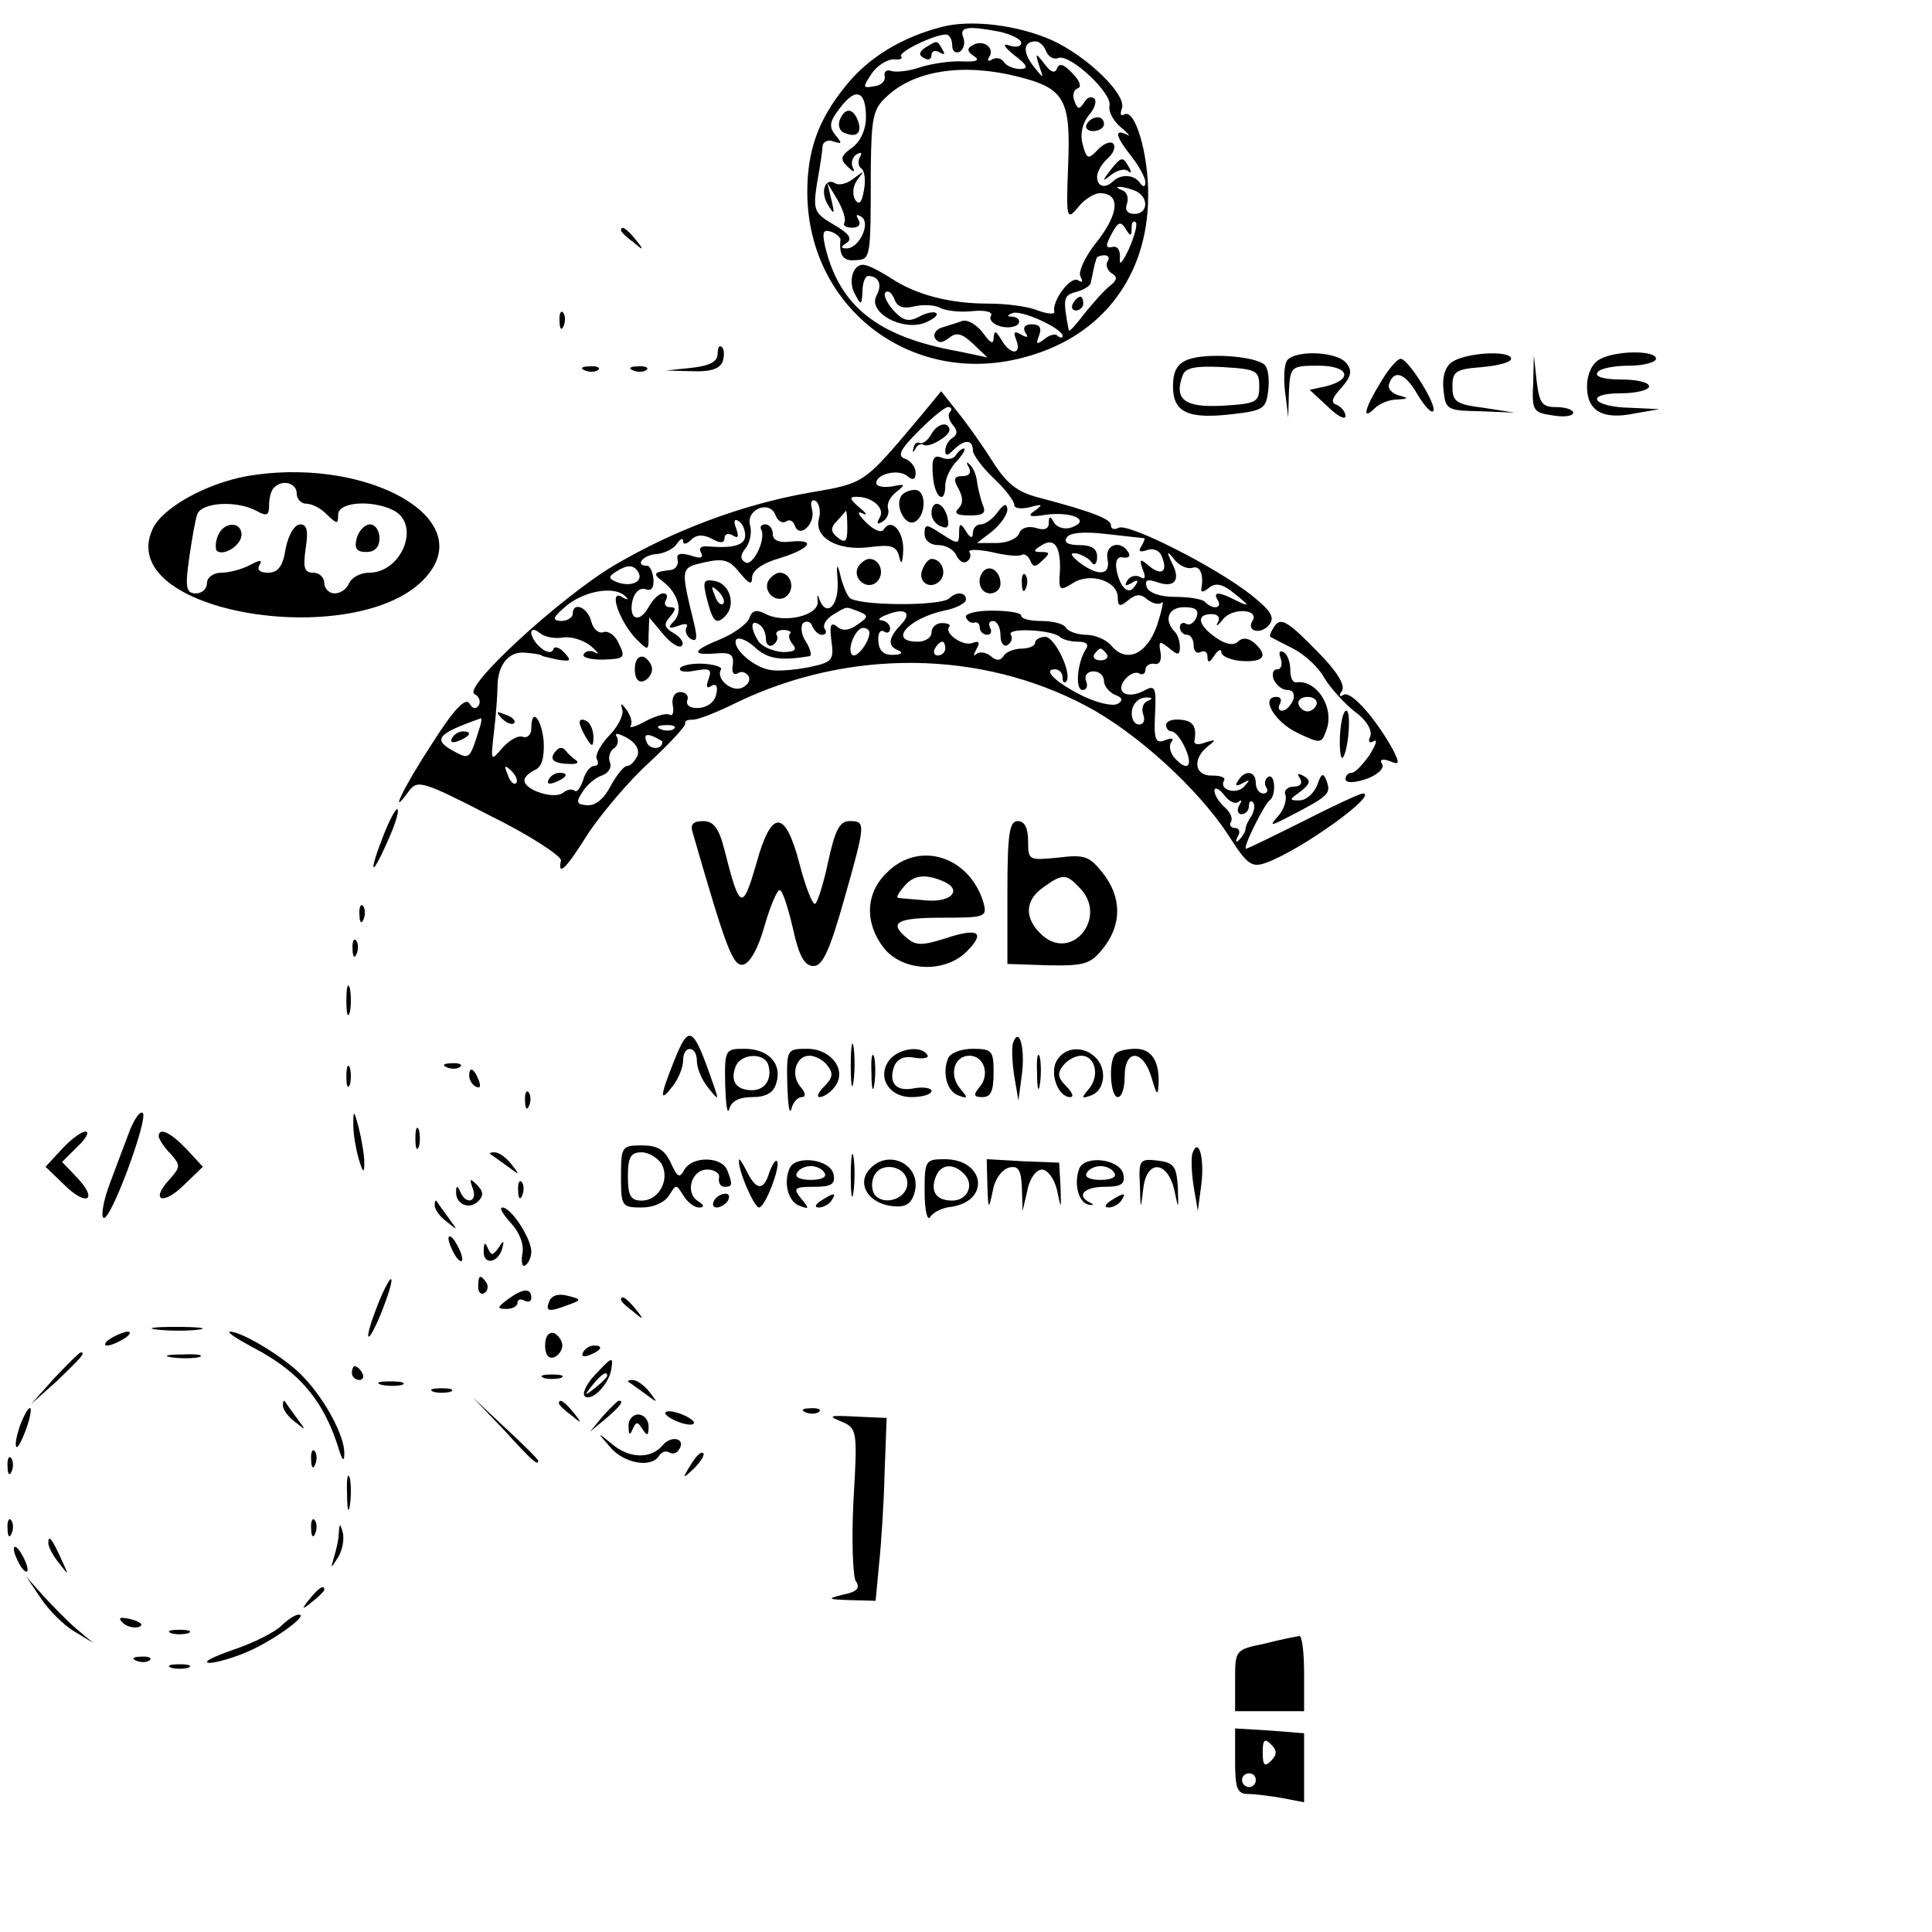 <?xml version="1.0" standalone="no"?>
<!DOCTYPE svg PUBLIC "-//W3C//DTD SVG 20010904//EN"
 "http://www.w3.org/TR/2001/REC-SVG-20010904/DTD/svg10.dtd">
<svg version="1.0" xmlns="http://www.w3.org/2000/svg"
 width="280pt" height="280pt" viewBox="0 0 280 280"
 preserveAspectRatio="xMidYMid meet">

<g transform="translate(0,280) scale(0.1,-0.1)"
fill="#000000" stroke="none">
<path d="M1365 2761 c-58 -15 -106 -44 -139 -85 -40 -49 -56 -94 -56 -154 0
-171 156 -287 321 -238 108 31 172 117 173 230 1 62 -19 130 -35 120 -5 -3 -6
1 -3 9 7 20 -51 76 -102 99 -50 22 -117 30 -159 19z m84 -7 c17 -4 31 -11 31
-16 0 -6 -8 -7 -17 -4 -11 4 -8 -2 7 -14 20 -15 21 -20 8 -20 -9 0 -20 5 -23
10 -4 6 -11 7 -17 4 -6 -4 -8 -2 -4 4 8 13 -10 26 -25 16 -8 -4 -7 -9 2 -15
10 -6 5 -9 -16 -8 -16 1 -43 -3 -60 -8 -16 -6 -36 -8 -43 -6 -7 3 -11 -1 -10
-7 2 -7 -5 -14 -15 -15 -17 -3 -17 -2 -4 18 8 12 23 21 32 21 9 -1 14 1 11 4
-6 6 48 32 65 32 5 0 9 -7 9 -16 0 -8 5 -12 11 -9 6 4 8 13 5 21 -6 15 6 17
53 8z m67 -28 c3 -8 11 -13 18 -10 17 6 78 -51 74 -69 -2 -9 6 -23 17 -32 11
-9 14 -14 8 -10 -19 9 -16 -3 7 -32 11 -14 20 -31 20 -37 0 -7 -3 -8 -8 -1 -8
12 -27 13 -38 3 -12 -12 -24 -9 -24 6 0 7 7 19 15 26 8 7 12 16 9 21 -3 5 -13
2 -22 -7 -15 -16 -17 -15 -23 7 -4 15 0 31 9 42 8 9 12 20 8 24 -4 4 -11 2
-15 -6 -7 -10 -9 -10 -14 3 -3 8 -1 16 5 18 6 2 3 11 -8 22 -12 13 -19 15 -22
7 -3 -8 -9 -6 -18 6 -13 17 -14 17 -8 -2 7 -20 7 -20 -9 0 -15 20 -14 35 4 35
5 0 12 -6 15 -14z m-41 -37 c68 -17 77 -33 73 -129 -3 -77 -2 -80 14 -61 9 12
24 21 32 21 30 0 28 -29 -4 -70 -18 -22 -28 -45 -24 -51 4 -8 3 -9 -4 -5 -11
6 -38 -31 -34 -46 1 -4 -10 -3 -24 2 -14 6 -46 10 -72 10 -56 0 -105 13 -141
37 -14 9 -31 18 -38 19 -17 3 -25 -25 -13 -44 8 -15 9 -14 10 6 0 12 4 22 8
22 16 0 21 -13 12 -29 -12 -24 37 -51 70 -39 12 5 20 11 17 14 -3 3 -14 1 -25
-5 -15 -8 -23 -6 -37 9 -10 11 -15 23 -12 26 4 4 9 0 13 -9 4 -12 13 -15 29
-11 13 3 30 2 37 -2 7 -4 28 -7 46 -5 20 2 32 -1 28 -7 -3 -5 3 -12 14 -15 11
-3 23 -1 26 4 3 5 -1 9 -8 10 -9 0 -9 2 -1 5 12 6 73 -22 73 -33 0 -3 -3 -3
-7 0 -3 4 -12 2 -20 -5 -11 -8 -12 -7 -7 6 4 11 1 16 -11 16 -10 0 -13 -5 -9
-12 5 -7 3 -8 -6 -3 -10 6 -12 4 -7 -8 8 -22 -9 -22 -22 1 -8 13 -10 14 -11 2
0 -10 -5 -7 -15 7 -9 12 -22 20 -30 18 -8 -3 -22 -7 -31 -10 -8 -3 -12 -10 -9
-15 5 -8 11 -7 20 0 11 9 19 7 35 -8 l21 -20 -43 9 c-116 21 -171 65 -192 151
-5 22 -3 26 9 22 8 -3 14 -9 13 -12 -2 -22 4 -31 22 -29 22 1 22 1 22 134 1
72 3 85 23 103 40 38 111 49 190 29z m-220 -59 c0 -18 -8 -35 -20 -44 -17 -12
-18 -17 -6 -28 8 -8 11 -8 7 -1 -3 6 -1 15 5 19 7 4 9 3 5 -4 -3 -6 -2 -13 2
-16 5 -3 7 -17 4 -32 -3 -18 -7 -22 -13 -13 -4 8 -3 20 4 29 10 13 10 13 -5 2
-9 -8 -22 -11 -27 -8 -15 10 -23 -12 -11 -31 9 -15 10 -14 5 7 l-6 25 15 -25
c8 -14 12 -28 10 -32 -3 -5 2 -8 11 -8 10 0 13 5 9 12 -4 7 -3 8 4 4 15 -9 -3
-46 -21 -46 -9 0 -9 2 0 8 9 6 3 14 -18 26 -29 17 -31 21 -25 60 4 22 8 47 8
54 1 7 8 10 16 7 12 -4 13 -3 3 9 -10 12 -9 20 6 39 23 31 38 26 38 -13z m389
-106 c21 -8 21 -34 0 -34 -10 0 -14 6 -11 14 3 8 1 17 -6 20 -18 7 -1 7 17 0z
m-4 -55 c0 8 2 12 6 9 3 -3 -2 -21 -10 -39 -9 -19 -14 -25 -13 -14 1 12 -3 19
-11 17 -10 -2 -10 2 -1 19 9 17 13 19 20 8 7 -12 9 -12 9 0z m-35 -48 c-3 -5
0 -13 6 -17 9 -5 8 -10 -2 -18 -8 -6 -24 -24 -37 -40 -12 -16 -22 -27 -23 -25
-9 47 -8 51 11 56 11 3 21 9 21 14 1 5 3 14 4 19 1 6 3 12 4 15 0 3 6 5 12 5
5 0 8 -4 4 -9z"/>
<path d="M1341 2731 c-9 -6 -10 -11 -2 -15 6 -4 11 -2 11 4 0 6 5 8 12 4 7 -4
8 -3 4 4 -8 14 -7 14 -25 3z"/>
<path d="M1575 2620 c-3 -5 1 -10 9 -10 9 0 16 5 16 10 0 6 -4 10 -9 10 -6 0
-13 -4 -16 -10z"/>
<path d="M1609 2553 c-12 -16 -12 -17 2 -6 9 7 20 9 24 5 5 -4 5 -1 1 6 -9 16
-11 15 -27 -5z"/>
<path d="M1217 2626 c-3 -8 0 -17 8 -19 17 -7 25 1 18 19 -7 18 -19 18 -26 0z"/>
<path d="M1555 2360 c-3 -5 -1 -10 4 -10 6 0 11 5 11 10 0 6 -2 10 -4 10 -3 0
-8 -4 -11 -10z"/>
<path d="M900 2466 c0 -2 8 -10 18 -17 15 -13 16 -12 3 4 -13 16 -21 21 -21
13z"/>
<path d="M811 2334 c0 -11 3 -14 6 -6 3 7 2 16 -1 19 -3 4 -6 -2 -5 -13z"/>
<path d="M1040 2287 c0 -11 -11 -17 -37 -20 l-38 -4 38 -1 c26 -1 39 3 44 13
3 9 3 19 -1 22 -3 4 -6 -1 -6 -10z"/>
<path d="M1722 2279 c-16 -6 -22 -17 -22 -39 0 -38 22 -48 88 -40 43 5 47 8
50 34 2 16 0 32 -5 37 -13 13 -84 18 -111 8z m103 -39 c0 -23 -4 -25 -53 -28
-55 -3 -71 9 -58 44 4 11 18 14 58 12 49 -3 53 -5 53 -28z"/>
<path d="M1864 2275 c-3 -7 -4 -28 -1 -47 l4 -33 1 38 c2 36 3 37 43 37 44 0
51 -20 10 -30 l-23 -5 26 -24 c14 -14 26 -20 26 -14 0 6 -6 13 -12 16 -10 3
-8 10 6 25 15 17 16 25 7 36 -15 18 -81 19 -87 1z"/>
<path d="M2104 2275 c-10 -7 -14 -22 -12 -40 3 -29 5 -30 53 -31 l50 -2 -45 7
c-40 5 -45 9 -45 31 0 22 5 25 43 28 23 2 42 7 42 12 0 13 -67 9 -86 -5z"/>
<path d="M2318 2279 c-11 -6 -18 -22 -18 -39 0 -36 23 -49 70 -39 l35 6 -42 2
c-55 1 -68 21 -14 21 23 0 41 5 41 10 0 6 -18 10 -41 10 -24 0 -38 4 -34 10 3
6 24 10 46 10 21 0 39 5 39 10 0 13 -60 12 -82 -1z"/>
<path d="M2001 2246 c-23 -37 -28 -57 -9 -38 7 7 21 13 33 13 17 1 17 2 2 6
-10 3 -16 10 -14 16 7 22 23 17 41 -14 10 -17 20 -28 23 -25 7 7 -36 76 -47
76 -5 0 -18 -15 -29 -34z"/>
<path d="M2222 2244 c-2 -39 0 -42 28 -46 17 -3 30 -1 30 4 0 4 -11 8 -24 8
-21 0 -25 5 -29 38 l-4 37 -1 -41z"/>
<path d="M848 2263 c7 -3 16 -2 19 1 4 3 -2 6 -13 5 -11 0 -14 -3 -6 -6z"/>
<path d="M918 2263 c7 -3 16 -2 19 1 4 3 -2 6 -13 5 -11 0 -14 -3 -6 -6z"/>
<path d="M1336 2199 c-85 -101 -81 -99 -163 -113 -97 -17 -198 -55 -284 -106
-77 -46 -221 -178 -201 -186 6 -3 9 -10 6 -16 -4 -6 -9 -6 -14 3 -6 8 -23 -10
-54 -59 -42 -64 -64 -111 -33 -68 12 16 20 14 117 -36 59 -29 104 -59 103 -65
-5 -24 7 -13 40 40 19 28 58 75 88 102 30 28 53 53 52 56 -1 4 3 6 10 6 7 -1
37 11 67 26 162 77 351 75 504 -6 74 -39 163 -121 206 -187 28 -44 34 -48 56
-40 53 20 163 100 139 100 -4 0 -43 -18 -86 -40 -44 -22 -81 -40 -83 -40 -6 0
26 64 34 70 10 7 8 40 -2 34 -5 -3 -6 -10 -3 -15 4 -5 1 -9 -4 -9 -6 0 -11 7
-11 15 0 18 -16 20 -26 3 -5 -7 -2 -8 7 -3 11 6 11 5 2 -5 -11 -12 -37 -5 -29
9 3 4 -5 7 -17 7 -25 -1 -30 23 -7 42 13 10 13 11 -3 6 -10 -4 -17 -3 -16 2 4
21 -2 30 -21 31 -11 1 -20 -2 -20 -8 0 -5 4 -9 8 -9 5 0 14 -11 20 -25 12 -27
2 -34 -17 -12 -6 8 -7 18 -3 22 4 5 0 6 -10 2 -13 -5 -16 1 -14 38 2 39 0 43
-16 34 -25 -13 -43 -2 -27 17 6 7 15 11 20 8 5 -3 9 0 9 5 0 6 6 10 13 9 7 -2
11 5 9 16 -3 17 -2 18 12 7 13 -11 16 -11 16 1 0 8 -3 18 -7 22 -17 17 -10 36
13 36 17 0 22 -4 18 -15 -4 -8 -10 -12 -15 -9 -5 3 -9 0 -9 -5 0 -6 5 -11 10
-11 6 0 10 -7 10 -16 0 -8 5 -12 10 -9 6 3 10 0 10 -7 0 -9 3 -9 10 2 5 8 10
10 10 5 0 -6 14 -12 30 -13 32 -2 39 8 17 27 -9 7 -17 7 -23 1 -6 -6 -18 -4
-32 6 -26 18 -29 34 -6 34 9 0 13 -5 9 -12 -4 -7 0 -5 8 5 14 17 53 14 42 -3
-9 -15 12 -20 24 -6 9 11 4 20 -26 44 -52 41 -179 105 -192 97 -6 -3 -11 -2
-11 4 0 9 -29 20 -105 40 -31 8 -46 20 -67 53 -15 24 -38 56 -51 72 l-23 29
-28 -34z m41 4 c-4 -3 -2 -12 4 -19 7 -8 7 -14 -1 -19 -5 -3 -10 -11 -10 -18
0 -8 3 -8 12 1 16 16 28 15 28 -1 0 -6 14 -25 30 -40 17 -16 30 -33 30 -39 0
-5 10 -6 23 -3 18 5 19 4 7 -5 -12 -8 -8 -10 16 -6 38 5 65 -8 38 -18 -10 -4
-21 -1 -26 6 -6 11 -8 10 -8 0 0 -9 -7 -11 -19 -7 -11 3 -21 0 -24 -8 -3 -8
-18 -14 -33 -14 l-28 0 22 17 c12 10 22 24 22 32 -1 9 -5 8 -14 -4 -7 -10 -18
-18 -25 -18 -6 0 -11 -6 -11 -12 0 -9 -4 -8 -10 2 -8 13 -10 12 -10 -3 0 -16
-2 -16 -25 -1 -23 15 -25 15 -25 0 0 -9 8 -16 20 -16 11 0 23 -7 26 -15 4 -8
10 -12 15 -9 5 3 7 9 4 14 -3 4 12 4 32 0 20 -5 40 -7 44 -4 4 2 9 -2 12 -8 4
-10 7 -11 18 0 11 10 11 12 -2 12 -12 0 -12 2 1 10 19 12 28 -4 26 -40 -2 -26
0 -27 19 -15 25 16 65 3 65 -21 0 -13 3 -14 15 -4 11 9 18 10 28 1 8 -6 17 -8
21 -4 3 3 0 -11 -7 -33 -15 -43 -45 -56 -67 -29 -7 8 -23 15 -36 15 -12 0 -26
5 -29 10 -3 6 -19 10 -36 10 -16 0 -29 3 -29 8 0 4 -19 7 -43 7 -24 0 -40 -5
-37 -10 3 -6 8 -9 13 -7 4 1 7 -3 7 -8 0 -5 5 -10 11 -10 5 0 7 5 4 10 -3 6
-1 10 4 10 6 0 11 -9 11 -21 0 -11 5 -17 10 -14 6 4 8 10 5 15 -7 11 61 7 71
-3 4 -4 16 -7 26 -7 13 0 17 -4 11 -12 -12 -20 -15 -58 -4 -58 6 0 8 6 5 13
-3 8 2 14 11 14 8 0 15 -6 15 -14 0 -7 7 -16 16 -20 11 -4 12 -8 4 -13 -7 -4
-29 1 -50 11 -39 19 -60 39 -41 39 6 0 11 -5 11 -12 0 -6 2 -9 5 -6 10 10 -16
65 -30 65 -8 0 -15 -4 -15 -9 0 -4 -9 -8 -19 -8 -11 0 -23 -5 -26 -10 -5 -8
-11 -8 -19 -1 -7 6 -17 7 -21 3 -5 -4 -4 -1 0 7 6 10 4 13 -6 9 -14 -5 -42 15
-33 24 2 3 -3 5 -11 5 -8 0 -15 -6 -15 -14 0 -7 -9 -13 -20 -13 -43 0 -15 33
38 45 17 3 32 11 32 16 0 11 -14 12 -24 2 -12 -12 -135 -11 -145 1 -5 6 -11
22 -14 36 -4 15 -5 10 -3 -12 2 -37 -17 -54 -27 -25 -2 6 -3 5 -2 -4 3 -21
-48 -33 -75 -19 -13 7 -20 6 -24 -6 -3 -8 -22 -22 -41 -30 -42 -17 -44 -24 -7
-21 21 2 26 -2 24 -17 -2 -10 1 -15 7 -12 5 4 12 2 16 -4 3 -6 -1 -13 -10 -17
-16 -6 -38 14 -30 27 2 3 -9 7 -25 8 -16 1 -31 -2 -34 -6 -3 -5 6 -7 21 -4 22
4 25 2 20 -12 -4 -11 -3 -15 4 -10 7 4 10 -1 7 -12 -2 -11 -12 -19 -25 -20
-13 -1 -19 4 -17 11 3 6 -2 12 -10 12 -8 0 -13 -8 -11 -19 2 -10 0 -16 -4 -14
-4 3 -20 -1 -35 -9 -14 -8 -25 -11 -22 -7 3 5 0 14 -5 22 -9 12 -10 12 -7 1 2
-8 -7 -25 -20 -38 -12 -13 -20 -28 -17 -33 3 -6 2 -10 -4 -10 -5 0 -13 -9 -16
-21 -4 -11 -9 -18 -12 -15 -4 3 -11 2 -17 -3 -13 -10 -56 4 -56 18 0 5 7 11
15 15 10 4 14 17 13 41 -3 34 -18 51 -18 19 0 -9 -6 -14 -12 -12 -7 3 -20 -5
-30 -16 -17 -20 -17 -20 -12 24 3 25 5 54 5 64 0 33 17 53 41 50 13 -1 23 -3
23 -4 0 -1 10 -3 23 -6 19 -3 21 -2 10 10 -7 8 -15 10 -16 5 -2 -6 -10 -5 -18
2 -18 15 -19 36 -1 21 6 -5 21 -8 33 -6 12 2 30 -4 40 -12 10 -9 14 -13 7 -10
-6 4 -14 3 -17 -2 -3 -5 10 -8 28 -8 31 1 33 3 23 23 -5 12 -15 19 -22 17 -7
-3 -15 4 -18 15 -5 21 -27 30 -27 11 0 -5 -8 -10 -17 -10 -14 1 -12 5 9 23 28
22 71 28 85 12 5 -4 2 -5 -6 0 -19 11 -4 -34 20 -60 19 -19 19 -19 19 5 l1 25
20 -24 c11 -13 23 -21 27 -17 4 4 -1 12 -11 18 -14 8 -16 13 -6 24 9 11 9 14
0 14 -7 0 -9 5 -6 10 3 6 2 10 -4 10 -6 0 -15 -9 -21 -20 -14 -25 -30 -17 -23
11 3 11 11 18 19 15 8 -3 12 2 11 15 -1 10 -5 19 -9 19 -19 0 -6 16 14 17 11
1 25 8 29 15 5 7 9 9 9 4 0 -6 5 -5 12 2 7 7 17 8 30 1 12 -7 18 -6 18 1 0 6
5 8 12 4 8 -5 9 -2 5 10 -4 10 -3 15 3 11 6 -3 10 -13 10 -21 0 -14 -17 -19
-53 -16 -11 1 -15 -2 -11 -9 4 -8 -1 -9 -15 -4 -15 4 -21 3 -19 -6 2 -7 -3
-14 -9 -15 -26 -3 -28 -5 -12 -17 22 -17 29 -43 16 -57 -10 -10 -8 -12 6 -7
10 4 15 3 12 -2 -3 -5 0 -13 6 -17 9 -5 10 1 5 22 -20 82 -20 81 15 89 27 6
36 4 51 -15 14 -17 18 -18 18 -7 0 10 15 21 40 28 45 14 54 28 15 24 -16 -2
-25 2 -25 11 0 8 -5 14 -11 14 -5 0 -8 -3 -6 -7 8 -14 -12 -55 -23 -48 -8 5
-7 11 1 21 6 8 9 23 6 33 -6 23 29 37 37 14 3 -8 10 -12 15 -9 5 4 11 1 13 -6
7 -19 30 3 25 23 -3 11 -1 16 5 13 5 -3 8 -15 5 -25 -8 -28 27 -48 73 -42 31
4 39 2 43 -13 3 -14 5 -11 6 8 1 28 -17 48 -28 31 -3 -6 -14 -2 -26 10 -11 11
-14 17 -5 13 8 -4 6 0 -4 8 -14 12 -16 16 -5 16 24 0 42 -17 34 -30 -5 -9 -4
-11 4 -6 7 4 10 13 8 19 -2 7 3 17 12 24 14 11 13 12 -6 8 -13 -2 -23 0 -23 5
0 13 32 21 45 10 8 -7 12 -5 12 5 0 8 -7 17 -15 20 -12 4 -8 13 19 40 19 19
38 35 43 35 5 0 6 -3 3 -7z m-149 -168 c0 -20 -3 -23 -14 -14 -10 8 -11 14 -1
24 7 8 13 14 13 15 1 0 2 -11 2 -25z m430 -15 c2 0 0 -5 -4 -12 -5 -7 -2 -9 9
-5 9 3 18 -1 21 -10 9 -22 -1 -28 -19 -13 -13 11 -14 10 -9 -5 5 -12 4 -16 -4
-11 -6 3 -14 1 -18 -5 -5 -8 -3 -9 6 -4 9 6 11 4 5 -4 -9 -15 -22 -3 -27 24
-2 13 2 19 10 17 8 -1 11 2 7 8 -11 18 -34 11 -30 -10 5 -24 -13 -26 -41 -5
-13 11 -14 14 -4 13 8 -2 18 -7 22 -13 4 -6 8 -2 8 8 0 12 -8 17 -26 17 -16 0
-23 4 -18 11 4 7 25 9 58 5 28 -3 52 -6 54 -6z m70 -43 c11 4 17 -9 13 -31 -1
-5 4 -4 11 2 10 8 20 6 38 -9 21 -17 22 -19 3 -10 -27 14 -36 14 -28 1 7 -12
-8 -14 -19 -2 -4 4 -24 7 -44 7 -21 0 -37 6 -40 14 -3 10 0 12 13 8 26 -10 37
1 24 26 -9 19 -8 20 3 6 7 -9 19 -14 26 -12z m-803 -6 c8 -14 -10 -22 -30 -15
-13 5 -14 8 -3 15 17 11 26 11 33 0z m319 -57 c15 -6 15 -8 -1 -19 -12 -9 -22
-10 -30 -3 -9 7 -11 2 -8 -21 4 -28 1 -31 -33 -38 -20 -4 -45 -6 -55 -4 -24 3
-57 32 -50 44 3 4 15 0 27 -11 18 -17 37 -20 79 -13 4 0 2 10 -5 21 -7 10 -8
23 -4 27 5 4 11 2 13 -4 3 -7 9 -13 14 -13 6 0 8 4 4 9 -3 6 3 14 12 20 22 13
18 12 37 5z m61 -20 c-18 -19 -19 -31 -2 -37 6 -3 3 -6 -8 -6 -14 -1 -21 6
-22 19 -1 11 2 18 8 15 5 -4 9 -1 9 4 0 6 -6 11 -12 12 -7 0 -4 4 7 8 27 11
38 3 20 -15z m-195 -20 c0 -8 5 -12 10 -9 6 4 8 10 6 14 -3 4 1 8 9 8 8 0 13
-3 10 -5 -3 -3 -1 -10 4 -16 7 -8 2 -11 -15 -11 -14 1 -30 8 -35 16 -12 19
-11 32 1 24 6 -3 10 -13 10 -21z m150 9 c0 -14 -19 -38 -25 -32 -8 8 5 39 16
39 5 0 9 -3 9 -7z m110 -23 c0 -5 -5 -10 -11 -10 -5 0 -7 5 -4 10 3 6 8 10 11
10 2 0 4 -4 4 -10z m234 -8 c3 -5 -1 -9 -9 -9 -8 0 -12 4 -9 9 3 4 7 8 9 8 2
0 6 -4 9 -8z m59 -68 c-7 -3 -9 -12 -6 -20 3 -8 0 -14 -6 -14 -12 0 -15 23 -4
33 3 4 11 7 17 6 7 0 6 -2 -1 -5z m-967 -36 c-15 -48 -15 -49 -36 -38 -34 18
-28 26 37 49 1 1 1 -5 -1 -11z m281 -4 c-3 -3 -12 -4 -19 -1 -8 3 -5 6 6 6 11
1 17 -2 13 -5z m-53 -39 c-4 -8 -10 -15 -15 -15 -5 0 -15 -13 -24 -29 -9 -18
-22 -29 -34 -28 -15 1 -17 4 -7 19 6 10 19 21 28 24 9 3 15 11 12 19 -3 7 0
16 5 20 6 3 8 11 5 17 -4 6 1 6 14 -1 13 -7 19 -17 16 -26z m36 20 c0 -12 -19
-12 -23 0 -4 9 -1 12 9 8 7 -3 14 -7 14 -8z m-212 -60 c-3 -3 -9 2 -12 12 -6
14 -5 15 5 6 7 -7 10 -15 7 -18z m1047 -27 c5 4 5 1 1 -5 -4 -7 -2 -13 3 -13
6 0 11 5 11 12 0 6 3 9 6 5 3 -3 2 -12 -2 -19 -5 -7 -9 -16 -9 -20 0 -3 -4
-10 -9 -15 -5 -5 -6 -3 -2 5 4 6 2 12 -4 12 -6 0 -9 4 -6 9 3 5 -1 14 -9 21
-8 7 -15 18 -15 24 0 6 7 3 14 -6 7 -10 17 -14 21 -10z"/>
<path d="M1351 2173 c-5 -10 -13 -17 -18 -15 -4 2 -8 -1 -9 -7 -2 -7 -1 -8 3
-1 2 5 8 8 12 5 5 -2 16 2 26 9 12 8 14 15 7 20 -6 3 -15 -2 -21 -11z"/>
<path d="M1385 2140 c-3 -5 -12 -7 -21 -3 -11 4 -14 -2 -12 -26 2 -32 18 -44
18 -14 0 9 7 25 17 35 9 10 13 18 10 18 -3 0 -8 -4 -12 -10z"/>
<path d="M1404 2123 c4 -8 1 -13 -9 -13 -12 0 -14 -4 -6 -18 7 -13 7 -22 0
-29 -7 -7 -2 -10 16 -10 20 0 25 3 19 16 -3 9 -7 24 -8 33 -1 10 -6 21 -11 25
-4 5 -5 2 -1 -4z"/>
<path d="M1306 2081 c-9 -14 5 -42 18 -38 18 6 20 47 2 47 -8 0 -17 -4 -20 -9z"/>
<path d="M1350 2056 c0 -8 6 -16 14 -19 10 -4 12 0 9 14 -6 22 -23 26 -23 5z"/>
<path d="M1244 1979 c-10 -17 13 -36 27 -22 12 12 4 33 -11 33 -5 0 -12 -5
-16 -11z"/>
<path d="M1337 1975 c-8 -18 11 -31 25 -17 11 11 3 32 -12 32 -4 0 -10 -7 -13
-15z"/>
<path d="M1426 1973 c-12 -12 -6 -33 9 -33 8 0 15 6 15 14 0 17 -14 28 -24 19z"/>
<path d="M1114 1959 c-10 -17 13 -36 27 -22 12 12 4 33 -11 33 -5 0 -12 -5
-16 -11z"/>
<path d="M1481 1954 c0 -11 3 -14 6 -6 3 7 2 16 -1 19 -3 4 -6 -2 -5 -13z"/>
<path d="M1024 1934 c9 -36 14 -40 27 -27 16 16 7 47 -15 51 -16 3 -18 0 -12
-24z m24 -9 c-3 -3 -9 2 -12 12 -6 14 -5 15 5 6 7 -7 10 -15 7 -18z"/>
<path d="M920 1830 c0 -13 5 -20 13 -17 6 2 12 10 12 17 0 7 -6 15 -12 18 -8
2 -13 -5 -13 -18z"/>
<path d="M727 1759 c7 -7 15 -10 18 -7 3 3 -2 9 -12 12 -14 6 -15 5 -6 -5z"/>
<path d="M840 1753 c0 -4 5 -15 10 -23 8 -13 10 -13 10 2 0 9 -4 20 -10 23 -5
3 -10 3 -10 -2z"/>
<path d="M807 1713 c-12 -12 -7 -19 15 -20 13 -1 18 1 13 5 -6 4 -13 11 -16
15 -3 4 -9 4 -12 0z"/>
<path d="M795 1670 c-3 -6 1 -7 9 -4 18 7 21 14 7 14 -6 0 -13 -4 -16 -10z"/>
<path d="M655 1730 c-3 -6 1 -7 9 -4 18 7 21 14 7 14 -6 0 -13 -4 -16 -10z"/>
<path d="M358 2110 c-60 -11 -123 -46 -137 -77 -58 -127 324 -182 405 -58 54
83 -106 163 -268 135z m72 -25 c0 -8 6 -15 14 -15 8 0 22 -7 30 -16 15 -14 16
-14 16 0 0 19 50 22 81 6 39 -21 11 -90 -36 -90 -13 0 -25 -7 -29 -15 -3 -8
-12 -15 -21 -15 -8 0 -15 7 -15 15 0 8 -7 15 -16 15 -13 0 -15 7 -11 35 4 26
2 35 -8 35 -8 0 -17 -15 -21 -35 -4 -26 -11 -35 -26 -35 -11 0 -16 4 -12 11 5
8 1 8 -14 0 -11 -6 -30 -11 -41 -11 -12 0 -21 -7 -21 -15 0 -8 -7 -15 -16 -15
-14 0 -16 8 -10 50 4 28 9 57 12 65 7 17 56 20 85 5 16 -9 19 -7 19 8 0 10 3
22 7 25 12 13 33 7 33 -8z"/>
<path d="M316 2024 c-4 -9 -4 -19 -2 -22 10 -9 36 8 36 23 0 20 -26 19 -34 -1z"/>
<path d="M517 2020 c-4 -15 0 -20 14 -20 12 0 19 7 19 20 0 11 -6 20 -14 20
-7 0 -16 -9 -19 -20z"/>
<path d="M1845 1889 c-4 -6 -5 -11 -4 -12 2 -1 17 -9 33 -17 16 -8 37 -27 45
-42 9 -15 29 -37 44 -49 17 -12 26 -27 23 -36 -4 -8 -1 -11 5 -7 6 3 3 -5 -6
-20 -10 -14 -21 -26 -26 -26 -5 0 -9 -4 -9 -9 0 -6 12 -6 30 0 17 6 27 16 23
22 -4 6 0 8 11 4 14 -6 15 -4 5 16 -24 44 -61 87 -72 80 -6 -4 -7 -1 -2 6 5 8
-8 29 -36 57 -45 46 -54 51 -64 33z"/>
<path d="M1856 1846 c3 -9 1 -16 -5 -16 -6 0 -8 -7 -5 -15 4 -8 12 -15 20 -15
8 0 11 -6 8 -15 -4 -8 -10 -15 -16 -15 -5 0 -6 5 -3 10 3 6 1 10 -5 10 -24 0
-3 -36 30 -52 34 -16 35 -16 42 3 13 33 -14 75 -44 70 -5 0 -8 8 -8 18 0 11
-4 23 -10 26 -6 3 -7 -1 -4 -9z m52 -67 c-2 -6 -8 -10 -13 -10 -5 0 -11 4 -13
10 -2 6 4 11 13 11 9 0 15 -5 13 -11z"/>
<path d="M1942 1734 c-1 -20 1 -35 4 -32 8 9 13 68 5 68 -4 0 -8 -16 -9 -36z"/>
<path d="M1884 1672 c4 -7 1 -12 -9 -12 -9 0 -15 -6 -12 -12 2 -7 -2 -21 -10
-30 -14 -16 -13 -16 18 0 54 28 58 32 52 49 -5 14 -8 13 -14 -5 -5 -12 -16
-22 -26 -22 -15 0 -15 1 2 13 14 11 15 16 5 22 -9 5 -11 4 -6 -3z"/>
<path d="M556 1590 c-22 -56 -19 -65 5 -11 11 24 18 46 15 48 -2 2 -11 -14
-20 -37z"/>
<path d="M1004 1593 c48 -166 58 -194 73 -191 10 2 22 24 31 56 8 28 18 52 22
52 4 0 12 -25 19 -55 9 -41 17 -55 30 -55 13 0 23 21 44 95 32 113 32 115 8
115 -14 0 -21 -13 -31 -60 -7 -33 -16 -60 -19 -60 -4 0 -14 26 -22 57 -21 81
-41 81 -63 1 -20 -69 -24 -67 -46 20 -8 32 -16 42 -31 42 -15 0 -19 -5 -15
-17z"/>
<path d="M1460 1506 l0 -103 59 -2 c53 -1 62 2 80 25 27 34 27 74 -1 109 -19
24 -26 27 -65 22 -42 -4 -43 -4 -43 24 0 19 -5 29 -15 29 -12 0 -15 -18 -15
-104z m104 8 c43 -42 -10 -109 -54 -69 -26 24 -25 50 2 69 28 20 33 20 52 0z"/>
<path d="M1285 1535 c-31 -30 -32 -73 -4 -109 27 -34 88 -37 120 -5 28 28 17
35 -31 19 -32 -10 -42 -11 -55 0 -28 23 -16 30 51 30 63 0 65 1 59 23 -21 67
-94 89 -140 42z m79 -11 c32 -12 17 -32 -21 -29 -21 2 -40 3 -42 4 -2 1 2 8 9
16 13 16 29 19 54 9z"/>
<path d="M521 1474 c0 -11 3 -14 6 -6 3 7 2 16 -1 19 -3 4 -6 -2 -5 -13z"/>
<path d="M511 1424 c0 -11 3 -14 6 -6 3 7 2 16 -1 19 -3 4 -6 -2 -5 -13z"/>
<path d="M502 1350 c0 -19 2 -27 5 -17 2 9 2 25 0 35 -3 9 -5 1 -5 -18z"/>
<path d="M976 1260 c-20 -50 -20 -59 -1 -34 8 10 15 27 15 37 0 23 20 22 20
-1 0 -10 7 -27 16 -38 15 -19 16 -19 9 1 -31 90 -36 93 -59 35z"/>
<path d="M1233 1255 c0 -27 2 -38 4 -22 2 15 2 37 0 50 -2 12 -4 0 -4 -28z"/>
<path d="M1468 1288 c-2 -7 -1 -29 2 -48 l6 -35 5 38 c5 38 -4 71 -13 45z"/>
<path d="M1051 1228 c1 -29 3 -45 6 -35 3 11 14 17 33 17 20 0 31 6 35 20 9
28 -11 50 -46 50 -28 0 -29 -1 -28 -52z m62 30 c7 -21 -4 -38 -23 -38 -23 0
-32 13 -24 34 7 19 40 21 47 4z"/>
<path d="M1141 1228 c1 -29 3 -45 6 -35 2 9 9 17 15 17 6 0 6 6 -2 15 -15 18
-6 45 13 45 8 0 20 -6 26 -14 9 -11 8 -18 -4 -30 -9 -9 -12 -16 -7 -16 5 0 15
6 21 14 20 24 -4 56 -39 56 -30 0 -30 -1 -29 -52z"/>
<path d="M1263 1245 c0 -22 2 -30 4 -17 2 12 2 30 0 40 -3 9 -5 -1 -4 -23z"/>
<path d="M1290 1265 c-20 -24 -3 -55 31 -55 16 0 29 4 29 9 0 4 -11 6 -24 4
-27 -6 -39 7 -30 32 5 11 15 15 30 12 13 -2 21 0 18 4 -8 14 -40 10 -54 -6z"/>
<path d="M1374 1266 c-9 -22 -1 -49 16 -54 13 -5 13 -3 1 11 -16 20 -8 47 14
47 21 0 30 -27 15 -45 -10 -12 -9 -15 4 -15 12 0 16 9 16 35 0 32 -2 35 -30
35 -17 0 -33 -6 -36 -14z"/>
<path d="M1503 1245 c0 -22 2 -30 4 -17 2 12 2 30 0 40 -3 9 -5 -1 -4 -23z"/>
<path d="M1531 1262 c-10 -19 3 -52 20 -52 6 0 3 7 -6 16 -12 12 -13 19 -4 30
6 8 18 14 26 14 20 0 27 -28 12 -47 -12 -14 -12 -16 1 -11 20 6 25 35 10 53
-17 20 -47 19 -59 -3z"/>
<path d="M1617 1273 c-11 -10 -8 -63 3 -63 6 0 10 14 10 30 0 41 27 39 39 -2
7 -24 9 -27 10 -11 2 35 -10 53 -33 53 -13 0 -26 -3 -29 -7z"/>
<path d="M502 1240 c0 -14 2 -19 5 -12 2 6 2 18 0 25 -3 6 -5 1 -5 -13z"/>
<path d="M648 1253 c7 -3 16 -2 19 1 4 3 -2 6 -13 5 -11 0 -14 -3 -6 -6z"/>
<path d="M680 1241 c0 -6 4 -13 10 -16 6 -3 7 1 4 9 -7 18 -14 21 -14 7z"/>
<path d="M761 1204 c0 -11 3 -14 6 -6 3 7 2 16 -1 19 -3 4 -6 -2 -5 -13z"/>
<path d="M189 1164 c-6 -16 -19 -50 -29 -77 -10 -26 -14 -49 -10 -52 10 -6 65
143 57 152 -4 3 -11 -7 -18 -23z"/>
<path d="M512 1170 c0 -14 4 -36 8 -50 6 -20 8 -21 8 -5 0 11 -4 34 -8 50 -7
27 -8 27 -8 5z"/>
<path d="M602 1150 c0 -14 2 -19 5 -12 2 6 2 18 0 25 -3 6 -5 1 -5 -13z"/>
<path d="M90 1135 l-24 -26 27 -26 c32 -32 50 -23 19 10 l-22 23 22 22 c13 12
18 22 12 22 -6 0 -21 -11 -34 -25z"/>
<path d="M230 1153 c0 -3 7 -15 17 -25 15 -17 15 -19 -2 -38 -28 -31 -8 -37
22 -7 l27 26 -24 26 c-23 24 -40 32 -40 18z"/>
<path d="M900 1095 c0 -43 1 -45 30 -45 17 0 33 7 40 18 10 16 10 16 20 0 6
-10 16 -18 23 -18 8 0 8 3 -1 9 -20 12 -10 46 13 46 11 0 19 -6 17 -12 -1 -7
2 -13 8 -13 12 0 12 3 4 24 -8 20 -50 21 -62 1 -7 -13 -10 -12 -20 10 -9 19
-19 25 -42 25 -29 0 -30 -2 -30 -45z m59 18 c12 -23 -4 -53 -29 -53 -16 0 -20
7 -20 35 0 28 4 35 20 35 10 0 23 -8 29 -17z"/>
<path d="M1233 1095 c0 -27 2 -38 4 -22 2 15 2 37 0 50 -2 12 -4 0 -4 -28z"/>
<path d="M1728 1128 c-2 -7 -1 -29 2 -48 l6 -35 5 38 c5 38 -4 71 -13 45z"/>
<path d="M711 1127 c2 -1 13 -9 24 -17 19 -14 19 -14 6 3 -7 9 -18 17 -24 17
-6 0 -8 -1 -6 -3z"/>
<path d="M1071 1119 c-2 -14 22 -69 29 -69 9 0 32 61 26 67 -2 3 -7 -5 -11
-16 -8 -27 -19 -27 -33 2 -6 12 -11 19 -11 16z"/>
<path d="M1144 1106 c-9 -22 -1 -49 16 -54 13 -5 13 -3 1 11 -12 15 -10 17 19
17 25 0 31 4 28 18 -4 22 -56 29 -64 8z m51 -6 c4 -6 -5 -10 -20 -10 -15 0
-24 4 -20 10 3 6 12 10 20 10 8 0 17 -4 20 -10z"/>
<path d="M1259 1104 c-17 -21 0 -48 34 -52 18 -2 27 2 32 18 13 41 -38 68 -66
34z m56 -19 c0 -21 -31 -33 -46 -18 -5 5 -7 17 -3 27 9 24 49 17 49 -9z"/>
<path d="M1340 1073 c0 -27 4 -43 8 -37 4 7 18 14 31 15 57 9 48 69 -10 69
-28 0 -29 -2 -29 -47z m57 26 c16 -16 5 -39 -17 -39 -23 0 -32 13 -24 34 7 19
25 21 41 5z"/>
<path d="M1431 1082 c1 -36 2 -36 8 -7 3 17 14 31 24 33 13 3 17 -4 18 -30 l1
-33 7 30 c3 17 13 30 21 30 8 0 18 -13 22 -30 6 -29 6 -29 5 5 l-2 35 -52 2
-53 3 1 -38z"/>
<path d="M1564 1106 c-8 -22 -1 -49 14 -52 7 -1 8 0 2 3 -21 10 -9 23 21 23
24 0 30 4 27 18 -4 22 -56 29 -64 8z m51 -6 c4 -6 -5 -10 -20 -10 -15 0 -24 4
-20 10 3 6 12 10 20 10 8 0 17 -4 20 -10z"/>
<path d="M1652 1083 c1 -38 1 -38 5 -5 5 42 35 40 45 -3 6 -29 6 -29 5 5 -2
30 -6 35 -29 38 -26 3 -28 1 -26 -35z"/>
<path d="M685 1078 c8 -20 -10 -25 -18 -5 -4 9 -6 9 -6 0 -1 -18 19 -27 32
-14 8 8 8 14 -2 24 -10 10 -11 9 -6 -5z"/>
<path d="M751 1074 c0 -11 3 -14 6 -6 3 7 2 16 -1 19 -3 4 -6 -2 -5 -13z"/>
<path d="M1035 1060 c-3 -5 -2 -10 4 -10 5 0 13 5 16 10 3 6 2 10 -4 10 -5 0
-13 -4 -16 -10z"/>
<path d="M1190 1060 c-9 -6 -10 -10 -3 -10 6 0 15 5 18 10 8 12 4 12 -15 0z"/>
<path d="M1610 1060 c-9 -6 -10 -10 -3 -10 6 0 15 5 18 10 8 12 4 12 -15 0z"/>
<path d="M630 1053 c0 -6 8 -17 18 -24 16 -13 16 -13 2 6 -8 11 -16 22 -17 24
-2 2 -3 0 -3 -6z"/>
<path d="M740 1028 c13 -14 20 -32 17 -45 -2 -12 0 -20 4 -17 5 3 9 12 9 20 0
19 -29 64 -42 64 -5 0 1 -10 12 -22z"/>
<path d="M650 1005 c0 -5 5 -17 10 -25 5 -8 10 -10 10 -5 0 6 -5 17 -10 25 -5
8 -10 11 -10 5z"/>
<path d="M701 987 c-1 -21 21 -18 27 4 3 12 2 12 -6 0 -8 -11 -10 -11 -15 0
-4 10 -6 8 -6 -4z"/>
<path d="M547 908 c-9 -23 -15 -43 -13 -45 2 -2 11 15 20 38 9 23 15 43 13 45
-2 2 -11 -15 -20 -38z"/>
<path d="M693 935 c0 -8 4 -12 9 -9 5 3 6 10 3 15 -9 13 -12 11 -12 -6z"/>
<path d="M736 917 c-16 -12 -16 -14 -2 -14 9 0 16 4 16 9 0 5 5 6 10 3 6 -3
10 -1 10 4 0 15 -12 14 -34 -2z"/>
<path d="M796 914 c-6 -15 -1 -16 28 -5 19 7 19 8 -1 13 -14 4 -24 0 -27 -8z"/>
<path d="M900 916 c0 -2 8 -10 18 -17 15 -13 16 -12 3 4 -13 16 -21 21 -21 13z"/>
<path d="M228 873 c18 -2 45 -2 60 0 15 2 0 4 -33 4 -33 0 -45 -2 -27 -4z"/>
<path d="M160 860 c-8 -5 -10 -10 -5 -10 6 0 17 5 25 10 8 5 11 10 5 10 -5 0
-17 -5 -25 -10z"/>
<path d="M365 848 c68 -35 104 -77 126 -148 5 -17 8 -19 8 -7 1 24 -26 76 -58
110 -24 27 -91 68 -108 67 -4 -1 10 -10 32 -22z"/>
<path d="M790 850 c0 -13 5 -20 13 -17 6 2 12 10 12 17 0 7 -6 15 -12 18 -8 2
-13 -5 -13 -18z"/>
<path d="M845 840 c-3 -6 1 -7 9 -4 18 7 21 14 7 14 -6 0 -13 -4 -16 -10z"/>
<path d="M79 803 l-34 -38 38 34 c34 33 42 41 34 41 -2 0 -19 -17 -38 -37z"/>
<path d="M248 833 c12 -2 30 -2 40 0 9 3 -1 5 -23 4 -22 0 -30 -2 -17 -4z"/>
<path d="M861 806 c-12 -13 -18 -27 -13 -30 11 -7 35 19 38 40 3 19 1 18 -25
-10z m19 0 c0 -2 -8 -10 -17 -17 -16 -13 -17 -12 -4 4 13 16 21 21 21 13z"/>
<path d="M510 810 c0 -5 5 -10 11 -10 5 0 7 5 4 10 -3 6 -8 10 -11 10 -2 0 -4
-4 -4 -10z"/>
<path d="M788 803 c6 -2 18 -2 25 0 6 3 1 5 -13 5 -14 0 -19 -2 -12 -5z"/>
<path d="M553 793 c9 -2 23 -2 30 0 6 3 -1 5 -18 5 -16 0 -22 -2 -12 -5z"/>
<path d="M911 797 c2 -1 13 -9 24 -17 19 -14 19 -14 6 3 -7 9 -18 17 -24 17
-6 0 -8 -1 -6 -3z"/>
<path d="M628 783 c6 -2 18 -2 25 0 6 3 1 5 -13 5 -14 0 -19 -2 -12 -5z"/>
<path d="M410 763 c0 -6 8 -17 18 -24 16 -13 16 -13 2 6 -8 11 -16 22 -17 24
-2 2 -3 0 -3 -6z"/>
<path d="M730 728 c41 -45 50 -53 50 -45 0 2 -21 23 -47 47 l-48 45 45 -47z"/>
<path d="M810 766 c0 -2 8 -10 18 -17 15 -13 16 -12 3 4 -13 16 -21 21 -21 13z"/>
<path d="M874 748 l-19 -23 23 19 c21 18 27 26 19 26 -2 0 -12 -10 -23 -22z"/>
<path d="M29 734 c-5 -15 -8 -29 -5 -31 2 -2 8 10 14 26 13 38 5 41 -9 5z"/>
<path d="M965 750 c3 -4 14 -10 25 -13 11 -3 18 -2 15 3 -3 4 -14 10 -25 13
-11 3 -18 2 -15 -3z"/>
<path d="M1168 753 c7 -3 16 -2 19 1 4 3 -2 6 -13 5 -11 0 -14 -3 -6 -6z"/>
<path d="M911 733 c0 -13 2 -14 6 -4 5 11 7 11 14 0 7 -11 9 -10 9 4 0 9 -7
17 -15 17 -8 0 -15 -8 -14 -17z"/>
<path d="M1219 740 c23 -10 24 -12 18 -113 -3 -57 -1 -110 3 -118 7 -10 3 -16
-18 -20 -24 -6 -23 -7 10 -8 l37 -1 5 53 c3 28 7 88 8 132 l3 80 -45 2 c-38 2
-41 1 -21 -7z"/>
<path d="M884 703 c20 -24 60 -31 71 -13 4 6 10 8 15 5 5 -3 11 -1 14 4 11 16
-11 22 -24 6 -17 -20 -49 -19 -74 3 -21 17 -21 17 -2 -5z"/>
<path d="M451 684 c0 -11 3 -14 6 -6 3 7 2 16 -1 19 -3 4 -6 -2 -5 -13z"/>
<path d="M1001 677 c-13 -21 -12 -21 5 -5 10 10 16 20 13 22 -3 3 -11 -5 -18
-17z"/>
<path d="M11 674 c0 -11 3 -14 6 -6 3 7 2 16 -1 19 -3 4 -6 -2 -5 -13z"/>
<path d="M503 635 c0 -22 2 -30 4 -17 2 12 2 30 0 40 -3 9 -5 -1 -4 -23z"/>
<path d="M11 584 c0 -11 3 -14 6 -6 3 7 2 16 -1 19 -3 4 -6 -2 -5 -13z"/>
<path d="M451 584 c0 -11 3 -14 6 -6 3 7 2 16 -1 19 -3 4 -6 -2 -5 -13z"/>
<path d="M491 578 c0 -9 -4 -25 -7 -35 -5 -17 -5 -17 6 0 6 10 9 25 7 35 -4
15 -5 15 -6 0z"/>
<path d="M70 564 c0 -6 7 -19 16 -30 14 -18 14 -18 3 6 -14 31 -19 36 -19 24z"/>
<path d="M20 555 c0 -5 5 -17 10 -25 5 -8 10 -10 10 -5 0 6 -5 17 -10 25 -5 8
-10 11 -10 5z"/>
<path d="M59 484 c11 -17 33 -39 48 -48 l28 -17 -25 21 c-14 12 -35 34 -48 48
l-24 27 21 -31z"/>
<path d="M449 483 c-13 -16 -12 -17 4 -4 9 7 17 15 17 17 0 8 -8 3 -21 -13z"/>
<path d="M178 448 c5 -5 16 -8 23 -6 8 3 3 7 -10 11 -17 4 -21 3 -13 -5z"/>
<path d="M408 444 c-9 -9 -40 -25 -70 -35 -29 -10 -45 -18 -35 -19 10 0 34 7
53 15 37 15 93 55 77 55 -5 0 -16 -7 -25 -16z"/>
<path d="M248 433 c6 -2 18 -2 25 0 6 3 1 5 -13 5 -14 0 -19 -2 -12 -5z"/>
<path d="M1833 418 c-43 -9 -43 -9 -43 -54 l0 -44 50 0 50 0 0 55 c0 30 -3 55
-7 54 -5 -1 -27 -5 -50 -11z"/>
<path d="M198 393 c7 -3 16 -2 19 1 4 3 -2 6 -13 5 -11 0 -14 -3 -6 -6z"/>
<path d="M248 383 c6 -2 18 -2 25 0 6 3 1 5 -13 5 -14 0 -19 -2 -12 -5z"/>
<path d="M1790 248 c0 -40 3 -48 19 -48 10 0 33 -3 50 -6 l31 -6 0 50 0 50
-50 4 -50 3 0 -47z m52 0 c-9 -9 -12 -7 -12 12 0 19 3 21 12 12 9 -9 9 -15 0
-24z m-22 -28 c0 -5 -4 -10 -10 -10 -5 0 -10 5 -10 10 0 6 5 10 10 10 6 0 10
-4 10 -10z"/>
</g>
</svg>
